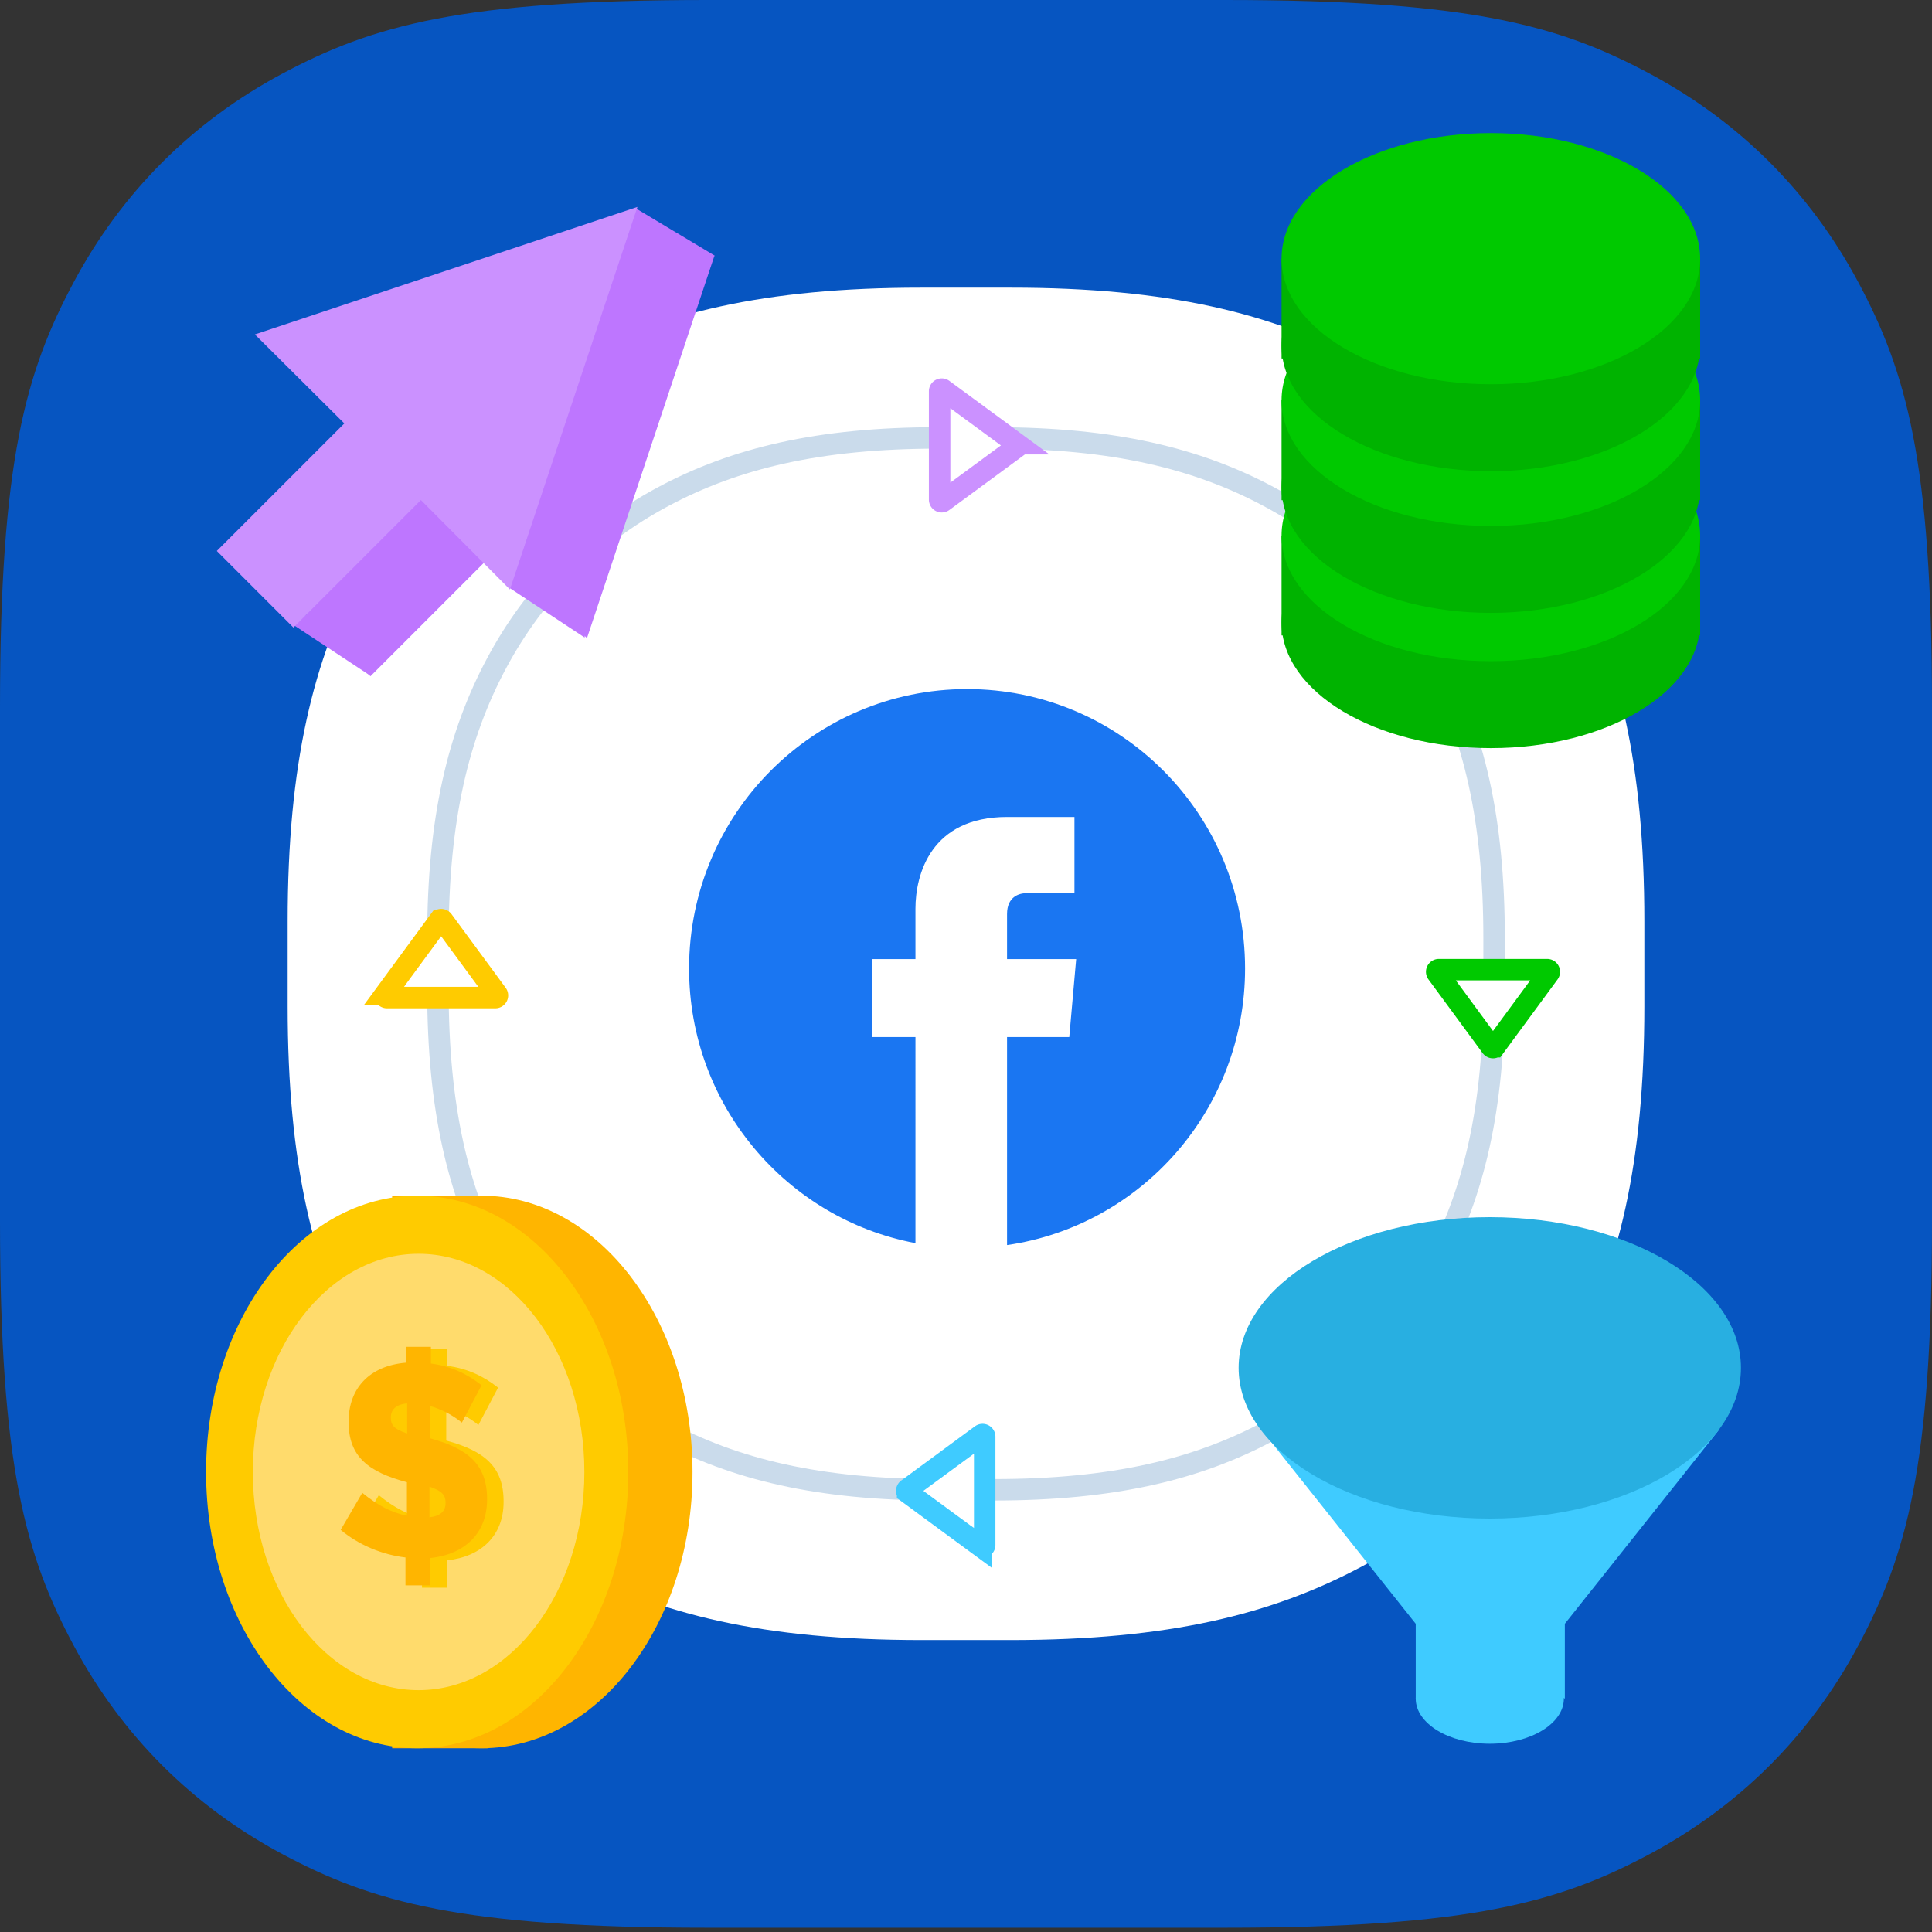 <svg xmlns="http://www.w3.org/2000/svg" viewBox="0 0 900 900"><rect x="0" y="0" width="900" height="900" fill="#333333" stroke="none"/><g fill="none" fill-rule="evenodd"><path d="M329.46 0h241.08C685.1 0 726.644 11.928 768.526 34.327c41.881 22.398 74.75 55.267 97.148 97.148C888.072 173.357 900 214.9 900 329.46v239.082c0 114.56-11.928 156.102-34.327 197.984-22.398 41.881-55.267 74.75-97.148 97.148C726.643 886.072 685.1 898 570.54 898H329.459c-114.56 0-156.102-11.928-197.984-34.327-41.881-22.398-74.75-55.267-97.148-97.148C11.928 724.643 0 683.1 0 568.54V329.459C0 214.9 11.928 173.357 34.327 131.475c22.398-41.881 55.267-74.75 97.148-97.148C173.357 11.928 214.9 0 329.46 0z" fill="#0655C1"/><path d="M429.184 134h41.632c73.43 0 121.827 11.928 163.709 34.327 41.881 22.398 74.75 55.267 97.148 97.148C754.072 307.357 766 355.755 766 429.185v39.63c0 73.43-11.928 121.828-34.327 163.71-22.398 41.881-55.267 74.75-97.148 97.148C592.643 752.072 544.245 764 470.815 764h-41.63c-73.43 0-121.828-11.928-163.71-34.327-41.881-22.398-74.75-55.267-97.148-97.148C145.928 590.643 134 542.245 134 468.815v-39.63c0-73.43 11.928-121.828 34.327-163.71 22.398-41.881 55.267-74.75 97.148-97.148C307.357 145.928 355.755 134 429.185 134z" fill="#FFF"/><path d="M437.037 204h25.926c55.667 0 94.756 9.515 128.164 27.381 33.407 17.867 59.625 44.085 77.492 77.492C686.485 342.281 696 381.37 696 437.037v23.926c0 55.667-9.515 94.756-27.381 128.164-17.867 33.407-44.085 59.625-77.492 77.492C557.719 684.485 518.63 694 462.963 694h-25.926c-55.667 0-94.756-9.515-128.164-27.381-33.407-17.867-59.625-44.085-77.492-77.492C213.515 555.719 204 516.63 204 460.963v-23.926c0-55.667 9.515-94.756 27.381-128.164 17.867-33.407 44.085-59.625 77.492-77.492C342.281 213.515 381.37 204 437.037 204z" stroke="#CADBEB" stroke-width="10" stroke-linecap="round" stroke-linejoin="round"/><g transform="translate(576 544)"><ellipse fill="#D4DCEF" cx="117.6" cy="71" rx="39.6" ry="24"/><g transform="translate(1 23)"><path d="M10.475 98.813L82.5 189.421V224.3l42.161-20C137.082 124.606 134.53 74.664 117 54.475c-17.529-20.19-53.037-5.41-106.525 44.337z" fill="#3FCBFF"/><path d="M223.986 98.813l-72.025 90.609V224.3l-34.16-20c-17.755-79.694-17.868-129.636-.34-149.825 17.529-20.19 53.037-5.41 106.525 44.337z" fill="#3FCBFF"/><ellipse fill="#28AFE1" cx="117" cy="70.2" rx="117" ry="70.2"/><ellipse fill="#3FCBFF" cx="117" cy="224.3" rx="34.5" ry="21"/></g></g><path d="M450.5 321c71.52 0 129.5 58.278 129.5 130.168 0 65.534-48.18 119.756-110.878 128.832v-96.9h28.982l3.22-36.326h-32.203v-20.988c0-8.073 5.636-9.687 8.856-9.687h22.543V380.58h-31.4c-35.423 0-42.67 26.64-42.67 42.784v23.41h-20.126V483.1h20.127l-.002 95.995C366.42 567.764 321 514.797 321 451.168 321 379.278 378.98 321 450.5 321z" fill="#1A76F2"/><g transform="translate(597 191)"><ellipse fill="#00B300" cx="97.5" cy="99" rx="97.5" ry="58.5"/><path fill="#00B300" d="M0 58.5h57V105H0zm138 0h57V105h-57z"/><ellipse fill="#00C900" cx="97.5" cy="58.5" rx="97.5" ry="58.5"/></g><g transform="translate(597 128)"><ellipse fill="#00B300" cx="97.5" cy="99" rx="97.5" ry="58.5"/><path fill="#00B300" d="M0 58.5h57V105H0zm138 0h57V105h-57z"/><ellipse fill="#00C900" cx="97.5" cy="58.5" rx="97.5" ry="58.5"/></g><g transform="translate(597 62)"><ellipse fill="#00B300" cx="97.5" cy="99" rx="97.5" ry="58.5"/><path fill="#00B300" d="M0 58.5h57V105H0zm138 0h57V105h-57z"/><ellipse fill="#00C900" cx="97.5" cy="58.5" rx="97.5" ry="58.5"/></g><path fill="#BE76FF" fill-rule="nonzero" d="M154.625 178.488l178.2-59.4-59.4 178.2-41.456-41.663-59.4 59.4-35.682-35.681 59.4-59.4z"/><path fill="#BE76FF" d="M273.258 129.428l22.856-32.417 36.817 22.077-35.294 29.387zM136.887 291.237l33.827-29.226 28.255 19.534-26.732 33.03zm100.1-17.599l9.42-36.772 30.063 23.972-4.133 36.137z"/><path fill="#CB91FF" fill-rule="nonzero" d="M118.738 155.8l178.2-59.4-59.4 178.2-41.457-41.662-59.4 59.4L101 256.656l59.4-59.4z"/><g transform="matrix(-1 0 0 1 322.6 557)"><ellipse fill="#FFB500" transform="rotate(90 98.34 128.7)" cx="98.34" cy="128.7" rx="128.7" ry="98.34"/><path fill="#FFB500" d="M95.04 0h44.88v13.2H95.04zm0 244.2h44.88v13.2H95.04z"/><ellipse fill="#FFCB00" transform="rotate(90 128.26 128.7)" cx="128.26" cy="128.7" rx="128.7" ry="98.34"/><ellipse fill="#FFDB6C" transform="rotate(90 127.6 128.7)" cx="127.6" cy="128.7" rx="101.64" ry="77.22"/></g><g fill-rule="nonzero"><path d="M208.214 739.6v-12.72c15.876-1.687 26.386-11.42 26.386-27.255v-.26c0-16.094-8.944-23.492-26.721-28.294v-15.056c5.031 1.428 10.398 4.024 14.982 7.788l9.168-17.392c-6.709-5.321-14.423-8.956-23.591-10.124V628.5H196.81v7.398c-17.105 1.428-26.72 12.07-26.72 27.386v.26c0 16.093 9.167 23.232 27.168 28.034v15.575c-6.932-1.298-13.64-4.803-20.796-10.643L166.4 713.772c8.385 7.008 19.23 11.551 30.187 12.849V739.6h11.627zm-10.844-70.735c-6.038-1.947-7.603-3.894-7.603-7.269v-.26c0-3.374 2.124-5.97 7.603-6.489v14.018zm10.397 39.066v-14.277c5.814 1.947 7.491 3.894 7.491 7.398v.26c0 3.764-2.348 5.97-7.49 6.62z" fill="#FFCB00"/><path d="M200.514 738.5v-12.72c15.876-1.687 26.386-11.42 26.386-27.255v-.26c0-16.094-8.944-23.492-26.721-28.294v-15.056c5.031 1.428 10.398 4.024 14.982 7.788l9.168-17.392c-6.709-5.321-14.423-8.956-23.591-10.124V627.4H189.11v7.398c-17.105 1.428-26.72 12.07-26.72 27.386v.26c0 16.093 9.167 23.232 27.168 28.034v15.575c-6.932-1.298-13.64-4.803-20.796-10.643L158.7 712.672c8.385 7.008 19.23 11.551 30.187 12.849V738.5h11.627zm-10.844-70.735c-6.038-1.947-7.603-3.894-7.603-7.269v-.26c0-3.374 2.124-5.97 7.603-6.489v14.018zm10.397 39.066v-14.277c5.814 1.947 7.491 3.894 7.491 7.398v.26c0 3.764-2.348 5.97-7.49 6.62z" fill="#FFB500"/></g><g fill="#FFF" stroke-width="10"><path d="M473.61 208.306l-34.312 25.229a1 1 0 01-1.592-.806v-50.458a1 1 0 011.592-.806l34.312 25.23a1 1 0 010 1.61z" stroke="#CB91FF"/><path d="M422.802 695.306l34.311 25.229a1 1 0 001.593-.806v-50.458a1 1 0 00-1.593-.806l-34.311 25.23a1 1 0 000 1.61z" stroke="#3FCBFF"/></g><g fill="#FFF" stroke-width="10"><path d="M694.694 487.61l-25.229-34.312a1 1 0 01.806-1.592h50.458a1 1 0 01.806 1.592l-25.23 34.312a1 1 0 01-1.61 0z" stroke="#00C900"/><path d="M204.694 428.802l-25.229 34.311a1 1 0 00.806 1.593h50.458a1 1 0 00.806-1.593l-25.23-34.311a1 1 0 00-1.61 0z" stroke="#FFCB00"/></g></g></svg>